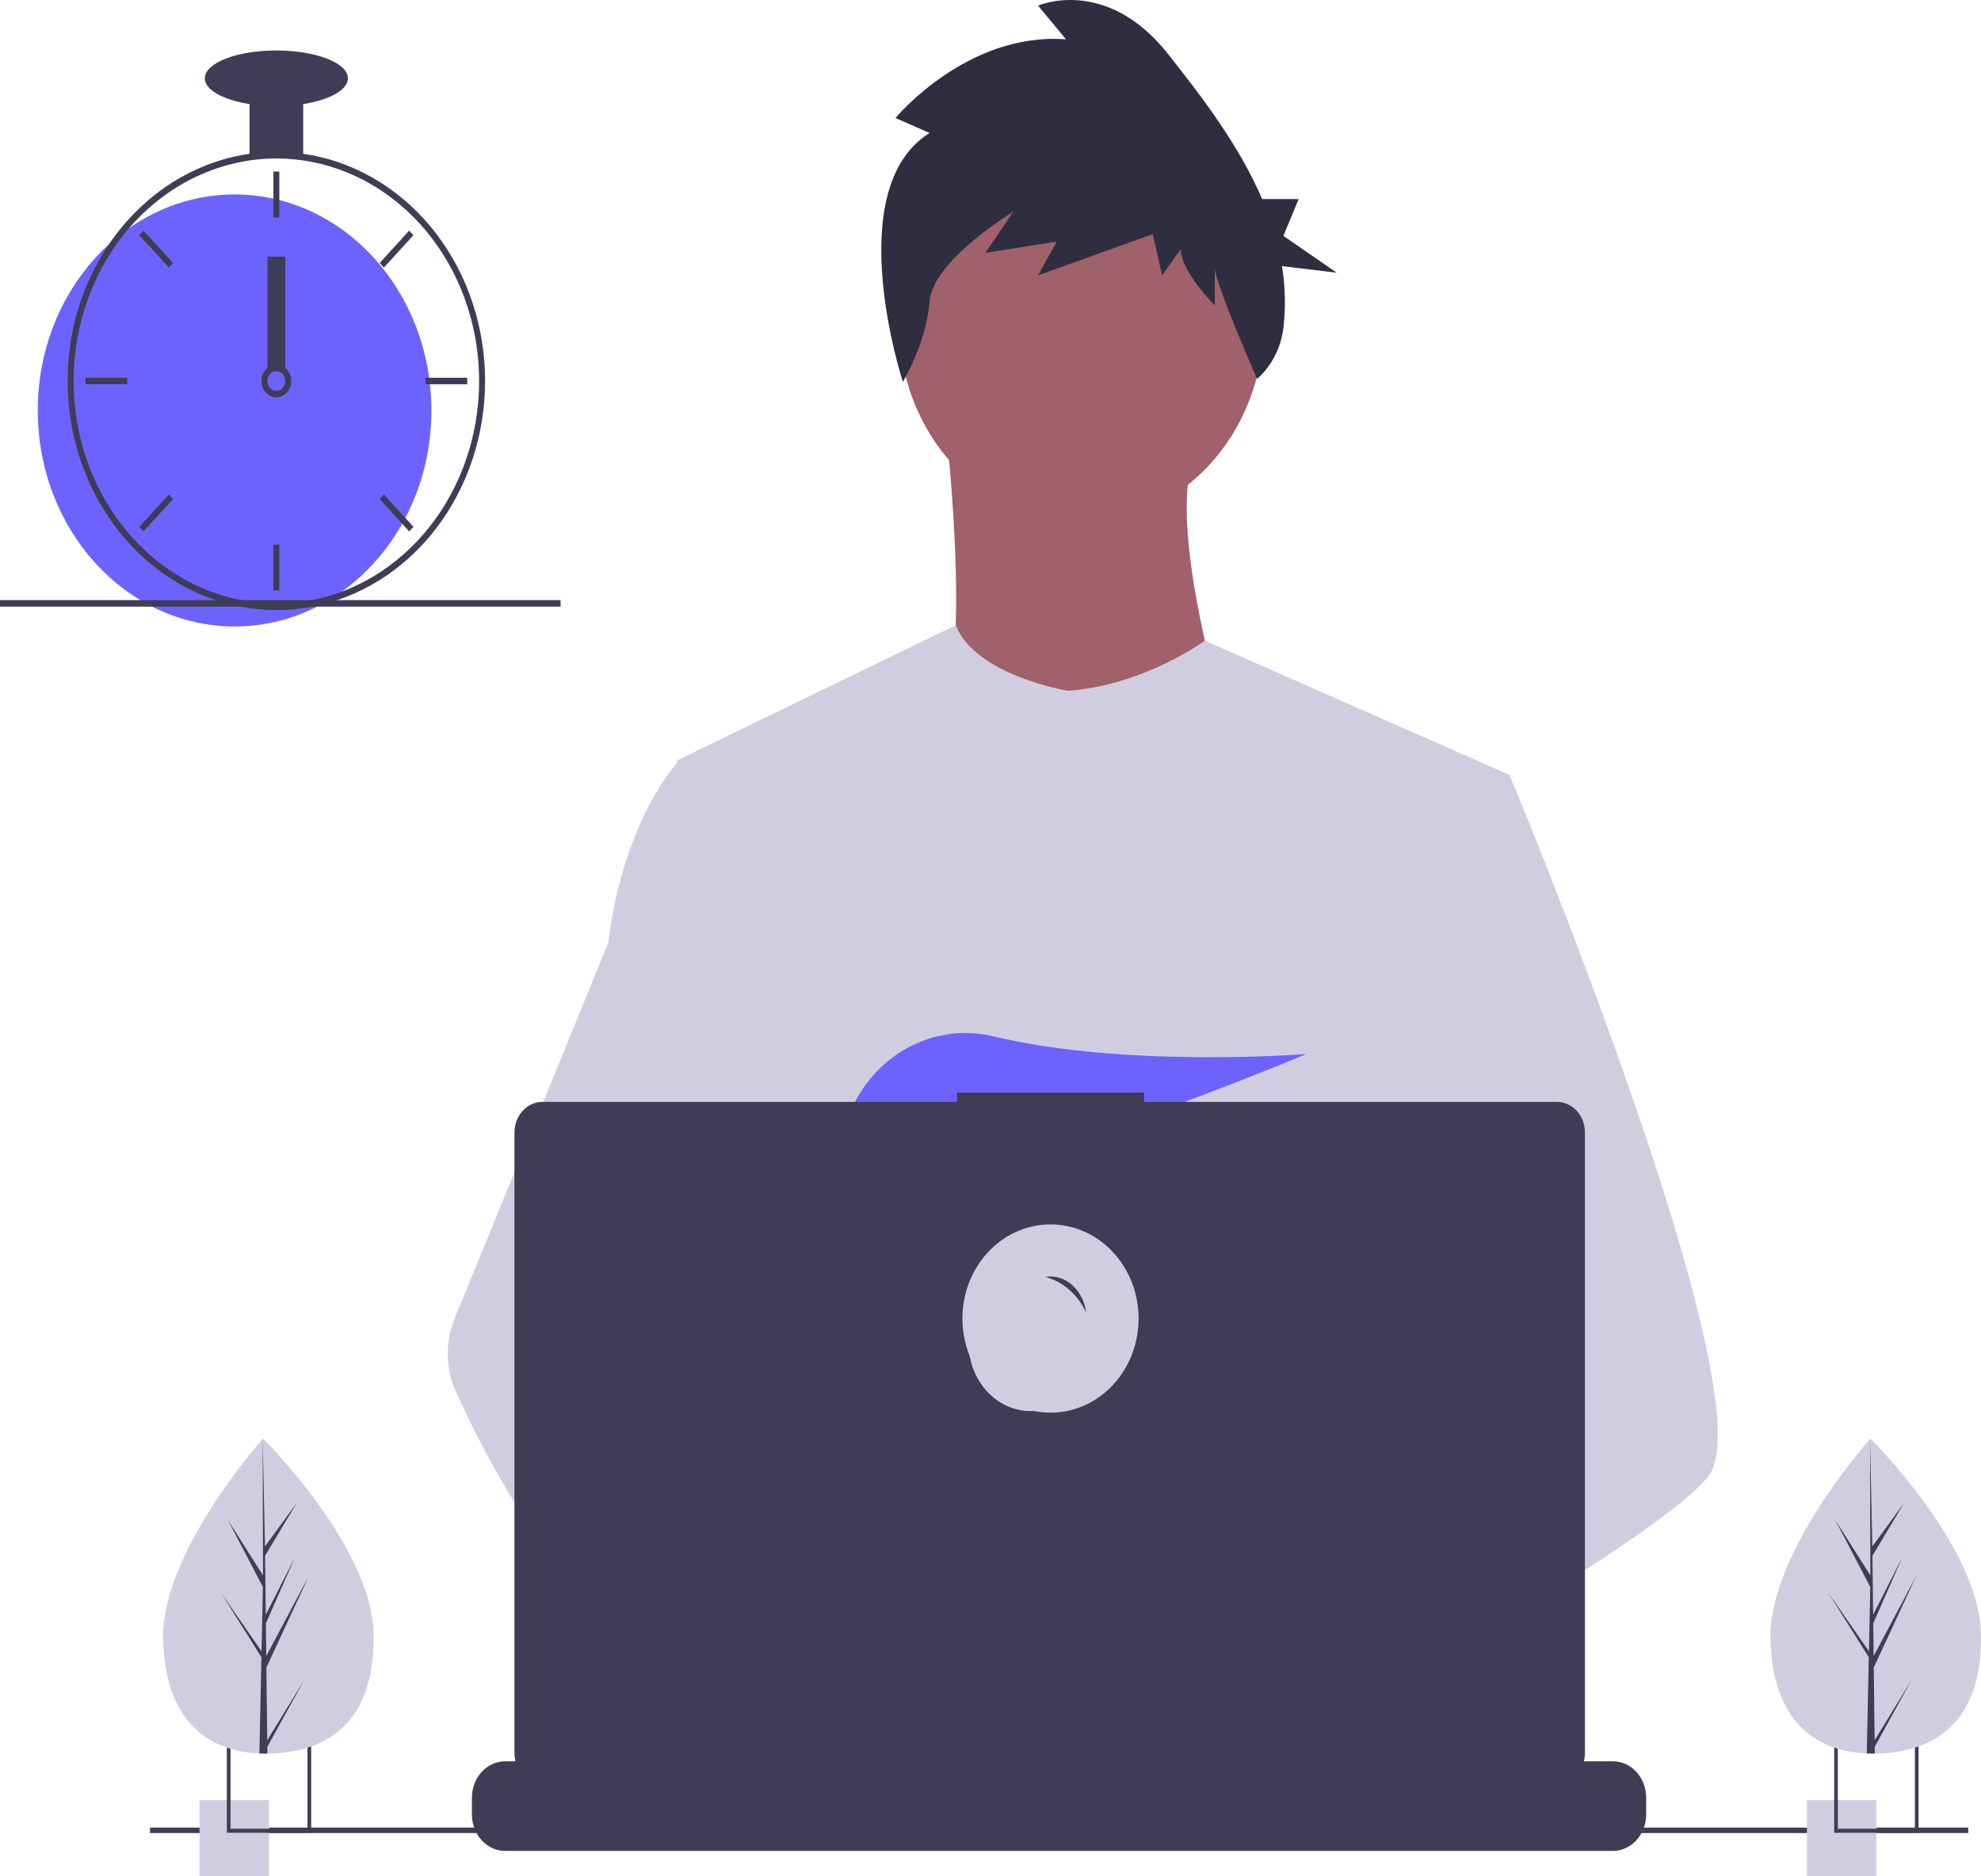 <svg width="76" height="72" viewBox="0 0 76 72" fill="none" xmlns="http://www.w3.org/2000/svg">
<path d="M41.484 20.051C45.349 20.051 48.482 16.612 48.482 12.369C48.482 8.127 45.349 4.687 41.484 4.687C37.619 4.687 34.486 8.127 34.486 12.369C34.486 16.612 37.619 20.051 41.484 20.051Z" fill="#A0616A"/>
<path d="M36.261 16.21C36.261 16.21 37.579 27.121 35.551 28.346C33.522 29.57 47.62 29.681 47.62 29.681C47.62 29.681 44.476 20.218 45.895 17.324L36.261 16.21Z" fill="#A0616A"/>
<path d="M57.914 29.737L56.741 35.597L54.262 47.996L54.188 48.675L53.332 56.536L52.763 61.758L52.382 65.266C50.062 66.575 48.38 67.479 48.38 67.479C48.38 67.479 48.236 66.683 48.002 65.665C46.374 66.2 43.361 67.089 40.808 67.267C41.738 68.405 42.165 69.473 41.585 70.262C39.836 72.64 32.615 67.659 30.09 65.801C30.031 66.246 30.009 66.696 30.023 67.145L28.09 65.513L28.282 61.758L28.604 55.406L29.01 47.439C28.882 47.098 28.775 46.748 28.689 46.392C28.097 44.081 27.378 39.467 26.828 35.597C26.384 32.483 26.051 29.852 25.981 29.292C25.971 29.219 25.966 29.181 25.966 29.181L36.666 23.991C37.426 25.927 40.976 26.509 40.976 26.509C43.918 26.286 46.224 24.583 46.224 24.583L57.914 29.737Z" fill="#D0CDE1"/>
<path d="M49.192 65.253C49.192 65.253 48.739 65.423 48.002 65.665C46.374 66.2 43.361 67.089 40.808 67.267C38.61 67.422 36.752 67.05 36.412 65.475C36.267 64.799 36.473 64.242 36.923 63.784C38.267 62.417 41.777 61.927 44.56 61.759C45.346 61.712 46.073 61.69 46.679 61.681C47.706 61.667 48.38 61.69 48.38 61.69L48.396 61.759L49.192 65.253Z" fill="#A0616A"/>
<path d="M35.662 5.103L34.354 4.528C34.354 4.528 37.09 1.221 40.896 1.509L39.825 0.215C39.825 0.215 42.442 -0.935 44.821 2.084C46.072 3.671 47.519 5.536 48.421 7.638H49.822L49.237 9.051L51.284 10.465L49.183 10.211C49.308 10.985 49.328 11.775 49.24 12.556C49.15 13.336 48.787 14.048 48.228 14.54V14.54C48.228 14.54 46.605 10.853 46.605 10.278V11.716C46.605 11.716 45.297 10.422 45.297 9.559L44.583 10.566L44.226 8.984L39.825 10.566L40.539 9.272L37.803 9.703L38.874 8.122C38.874 8.122 35.781 9.991 35.662 11.572C35.543 13.153 34.638 14.652 34.638 14.652C34.638 14.652 32.213 7.259 35.662 5.103Z" fill="#2F2E41"/>
<path d="M65.52 56.679C64.807 57.528 63.041 58.805 60.9 60.188C60.103 60.702 59.255 61.232 58.39 61.759C56.326 63.015 54.165 64.26 52.382 65.266C50.062 66.576 48.38 67.479 48.38 67.479C48.38 67.479 48.235 66.683 48.002 65.665C47.69 64.301 47.22 62.539 46.73 61.759C46.713 61.731 46.696 61.706 46.679 61.681C46.536 61.475 46.392 61.355 46.25 61.355L53.332 56.536L56.393 54.453L54.188 48.675L51.422 41.428L53.092 35.597L54.769 29.737H57.914C57.914 29.737 58.955 32.231 60.286 35.71C60.485 36.23 60.69 36.773 60.9 37.332C63.639 44.645 67.053 54.856 65.52 56.679Z" fill="#D0CDE1"/>
<path d="M41.585 70.262C39.836 72.64 32.615 67.659 30.09 65.801C29.54 65.397 29.212 65.141 29.212 65.141L31.523 61.758L32.255 60.688C32.255 60.688 32.909 61.069 33.877 61.69C33.912 61.713 33.948 61.736 33.984 61.758C34.818 62.297 35.866 63 36.923 63.784C38.382 64.867 39.857 66.103 40.808 67.267C41.738 68.405 42.165 69.473 41.585 70.262Z" fill="#A0616A"/>
<path d="M33.877 61.69C33.619 61.688 33.361 61.712 33.106 61.759C30.919 62.171 30.273 64.345 30.09 65.801C30.031 66.246 30.009 66.696 30.023 67.145L28.09 65.513L27.386 64.919C25.691 64.27 24.181 63.118 22.872 61.759C21.736 60.559 20.717 59.232 19.831 57.8C18.949 56.389 18.163 54.909 17.479 53.371C17.288 52.942 17.185 52.472 17.178 51.995C17.171 51.517 17.26 51.044 17.438 50.608L19.831 44.753L23.329 36.195C23.355 35.991 23.383 35.792 23.414 35.597C24.108 31.231 25.966 29.292 25.966 29.292H27.386L28.336 35.597L29.516 43.431L28.689 46.392L26.778 53.229L28.604 55.406L33.877 61.69Z" fill="#D0CDE1"/>
<path d="M35.484 43.437L36.698 44.992C37.149 44.898 37.62 44.787 38.105 44.662L37.756 43.437L38.609 44.529C43.747 43.142 50.117 40.444 50.117 40.444C50.117 40.444 43.24 40.998 38.106 39.767C35.834 39.222 33.497 40.458 32.565 42.796C32.023 44.155 32.108 45.333 34.03 45.333C34.679 45.321 35.327 45.254 35.967 45.133L35.484 43.437Z" fill="#6C63FF"/>
<path d="M63.155 68.988V69.622C63.156 69.796 63.126 69.968 63.069 70.13C63.043 70.203 63.012 70.273 62.976 70.339C62.863 70.548 62.702 70.721 62.509 70.841C62.316 70.962 62.099 71.025 61.877 71.025H19.382C19.16 71.025 18.942 70.962 18.75 70.841C18.557 70.721 18.396 70.548 18.283 70.339C18.247 70.273 18.216 70.203 18.191 70.13C18.133 69.968 18.104 69.796 18.104 69.622V68.988C18.104 68.803 18.137 68.621 18.201 68.451C18.265 68.28 18.359 68.126 18.478 67.995C18.597 67.865 18.738 67.762 18.893 67.691C19.048 67.621 19.214 67.585 19.382 67.585H21.831V67.289C21.831 67.281 21.833 67.274 21.835 67.267C21.838 67.26 21.842 67.253 21.847 67.248C21.852 67.242 21.858 67.238 21.864 67.235C21.871 67.232 21.878 67.231 21.885 67.231H23.163C23.17 67.231 23.177 67.232 23.183 67.235C23.19 67.238 23.195 67.242 23.201 67.248C23.205 67.253 23.209 67.26 23.212 67.267C23.215 67.274 23.216 67.281 23.216 67.289V67.585H24.015V67.289C24.015 67.281 24.016 67.274 24.018 67.267C24.021 67.26 24.025 67.253 24.03 67.248C24.035 67.242 24.041 67.238 24.047 67.235C24.054 67.232 24.061 67.231 24.068 67.231H25.346C25.353 67.231 25.36 67.232 25.366 67.235C25.373 67.238 25.379 67.242 25.384 67.248C25.389 67.253 25.392 67.26 25.395 67.267C25.398 67.274 25.399 67.281 25.399 67.289V67.585H26.198V67.289C26.198 67.281 26.2 67.274 26.203 67.267C26.205 67.26 26.209 67.253 26.214 67.248C26.219 67.242 26.225 67.238 26.231 67.235C26.238 67.232 26.245 67.231 26.252 67.231H27.53C27.537 67.231 27.544 67.232 27.55 67.235C27.557 67.238 27.563 67.242 27.567 67.248C27.573 67.253 27.576 67.26 27.579 67.267C27.582 67.274 27.583 67.281 27.583 67.289V67.585H28.381V67.289C28.381 67.281 28.383 67.274 28.386 67.267C28.388 67.26 28.392 67.253 28.397 67.248C28.402 67.242 28.408 67.238 28.414 67.235C28.421 67.232 28.428 67.231 28.435 67.231H29.713C29.72 67.231 29.727 67.232 29.733 67.235C29.74 67.238 29.746 67.242 29.751 67.248C29.756 67.253 29.759 67.26 29.762 67.267C29.765 67.274 29.766 67.281 29.766 67.289V67.585H30.565V67.289C30.565 67.281 30.566 67.274 30.569 67.267C30.571 67.26 30.575 67.253 30.58 67.248C30.585 67.242 30.591 67.238 30.598 67.235C30.604 67.232 30.611 67.231 30.618 67.231H31.896C31.903 67.231 31.91 67.232 31.916 67.235C31.923 67.238 31.929 67.242 31.934 67.248C31.939 67.253 31.942 67.26 31.945 67.267C31.948 67.274 31.949 67.281 31.949 67.289V67.585H32.749V67.289C32.749 67.281 32.75 67.274 32.753 67.267C32.755 67.26 32.759 67.253 32.764 67.248C32.769 67.242 32.775 67.238 32.782 67.235C32.788 67.232 32.795 67.231 32.802 67.231H34.08C34.087 67.231 34.094 67.232 34.1 67.235C34.107 67.238 34.113 67.242 34.118 67.248C34.123 67.253 34.127 67.26 34.129 67.267C34.132 67.274 34.133 67.281 34.133 67.289V67.585H34.932V67.289C34.932 67.281 34.933 67.274 34.936 67.267C34.938 67.26 34.942 67.253 34.947 67.248C34.952 67.242 34.958 67.238 34.965 67.235C34.971 67.232 34.978 67.231 34.985 67.231H44.996C45.003 67.231 45.01 67.232 45.017 67.235C45.023 67.238 45.029 67.242 45.034 67.248C45.039 67.253 45.043 67.26 45.045 67.267C45.048 67.274 45.049 67.281 45.049 67.289V67.585H45.849V67.289C45.849 67.281 45.85 67.274 45.853 67.267C45.855 67.26 45.859 67.253 45.864 67.248C45.869 67.242 45.875 67.238 45.882 67.235C45.888 67.232 45.895 67.231 45.902 67.231H47.18C47.194 67.231 47.208 67.237 47.218 67.248C47.228 67.259 47.233 67.273 47.233 67.289V67.585H48.032V67.289C48.032 67.281 48.033 67.274 48.036 67.267C48.038 67.26 48.042 67.253 48.047 67.248C48.052 67.242 48.058 67.238 48.065 67.235C48.071 67.232 48.078 67.231 48.085 67.231H49.363C49.37 67.231 49.377 67.232 49.384 67.235C49.39 67.238 49.396 67.242 49.401 67.248C49.406 67.253 49.41 67.26 49.412 67.267C49.415 67.274 49.416 67.281 49.416 67.289V67.585H50.215V67.289C50.215 67.281 50.216 67.274 50.219 67.267C50.222 67.26 50.225 67.253 50.23 67.248C50.235 67.242 50.241 67.238 50.248 67.235C50.254 67.232 50.261 67.231 50.268 67.231H51.546C51.553 67.231 51.56 67.232 51.567 67.235C51.573 67.238 51.579 67.242 51.584 67.248C51.589 67.253 51.593 67.26 51.596 67.267C51.598 67.274 51.599 67.281 51.599 67.289V67.585H52.399V67.289C52.399 67.281 52.4 67.274 52.403 67.267C52.406 67.26 52.41 67.253 52.414 67.248C52.419 67.242 52.425 67.238 52.432 67.235C52.438 67.232 52.445 67.231 52.452 67.231H53.73C53.744 67.231 53.758 67.237 53.767 67.248C53.777 67.259 53.783 67.274 53.782 67.289V67.585H54.582V67.289C54.582 67.281 54.583 67.274 54.586 67.267C54.589 67.26 54.593 67.253 54.597 67.248C54.602 67.242 54.608 67.238 54.615 67.235C54.621 67.232 54.628 67.231 54.635 67.231H55.913C55.92 67.231 55.927 67.232 55.934 67.235C55.94 67.238 55.946 67.242 55.951 67.248C55.956 67.253 55.96 67.26 55.962 67.267C55.965 67.274 55.967 67.281 55.967 67.289V67.585H56.765V67.289C56.765 67.281 56.766 67.274 56.769 67.267C56.772 67.26 56.776 67.253 56.781 67.248C56.785 67.242 56.791 67.238 56.798 67.235C56.804 67.232 56.811 67.231 56.818 67.231H58.096C58.103 67.231 58.11 67.232 58.117 67.235C58.123 67.238 58.129 67.242 58.134 67.248C58.139 67.253 58.143 67.26 58.145 67.267C58.148 67.274 58.15 67.281 58.15 67.289V67.585H61.877C62.045 67.585 62.211 67.621 62.366 67.691C62.521 67.762 62.662 67.865 62.781 67.995C62.9 68.126 62.994 68.28 63.058 68.451C63.122 68.621 63.155 68.803 63.155 68.988V68.988Z" fill="#3F3D56"/>
<path d="M75.512 70.13H5.757V70.339H75.512V70.13Z" fill="#3F3D56"/>
<path d="M59.733 42.283H43.894V41.925H36.712V42.283H20.808C20.523 42.283 20.251 42.407 20.05 42.628C19.849 42.848 19.736 43.147 19.736 43.459V67.268C19.736 67.58 19.849 67.879 20.05 68.1C20.251 68.32 20.523 68.444 20.808 68.444H59.733C60.018 68.444 60.29 68.32 60.491 68.1C60.692 67.879 60.805 67.58 60.805 67.268V43.459C60.805 43.305 60.777 43.152 60.723 43.009C60.669 42.867 60.591 42.737 60.491 42.628C60.392 42.518 60.273 42.432 60.144 42.373C60.014 42.313 59.874 42.283 59.733 42.283V42.283Z" fill="#3F3D56"/>
<path d="M40.302 53.207C41.616 53.207 42.681 52.038 42.681 50.595C42.681 49.153 41.616 47.984 40.302 47.984C38.988 47.984 37.923 49.153 37.923 50.595C37.923 52.038 38.988 53.207 40.302 53.207Z" stroke="#D0CDE1" stroke-width="2" stroke-miterlimit="10"/>
<path d="M39.54 54.147C40.854 54.147 41.919 52.978 41.919 51.536C41.919 50.093 40.854 48.924 39.54 48.924C38.226 48.924 37.161 50.093 37.161 51.536C37.161 52.978 38.226 54.147 39.54 54.147Z" fill="#D0CDE1"/>
<path d="M10.32 69.075H7.656V72H10.32V69.075Z" fill="#D0CDE1"/>
<path d="M8.703 66.777V70.329H11.938V66.777H8.703ZM11.797 70.174H8.843V66.931H11.797V70.174Z" fill="#3F3D56"/>
<path d="M71.986 69.075H69.321V72H71.986V69.075Z" fill="#D0CDE1"/>
<path d="M70.368 66.777V70.329H73.604V66.777H70.368ZM73.463 70.174H70.508V66.931H73.463V70.174Z" fill="#3F3D56"/>
<path d="M9.001 24.039C13.171 24.039 16.551 20.328 16.551 15.751C16.551 11.173 13.171 7.462 9.001 7.462C4.831 7.462 1.45 11.173 1.45 15.751C1.45 20.328 4.831 24.039 9.001 24.039Z" fill="#6C63FF"/>
<path d="M11.632 5.901C10.948 5.806 10.256 5.806 9.573 5.901C8.05 6.121 6.616 6.815 5.442 7.902C4.267 8.99 3.402 10.424 2.948 12.035C2.741 12.769 2.624 13.53 2.6 14.298C2.597 14.404 2.594 14.512 2.594 14.62C2.596 16.951 3.441 19.186 4.942 20.834C6.443 22.482 8.479 23.409 10.602 23.411C10.773 23.411 10.943 23.405 11.111 23.393C11.506 23.366 11.898 23.307 12.285 23.215C14.131 22.779 15.778 21.641 16.934 20.002C18.09 18.363 18.681 16.327 18.603 14.256C18.525 12.185 17.783 10.21 16.507 8.681C15.231 7.153 13.505 6.168 11.632 5.901H11.632ZM13.109 22.705H13.107C12.463 22.947 11.791 23.093 11.111 23.141C10.943 23.154 10.773 23.16 10.602 23.16C8.54 23.157 6.563 22.256 5.104 20.656C3.646 19.055 2.826 16.884 2.823 14.62C2.823 14.512 2.825 14.404 2.829 14.298C2.907 12.091 3.76 10.004 5.209 8.472C6.658 6.941 8.591 6.084 10.602 6.081C12.445 6.081 14.228 6.799 15.634 8.108C17.039 9.416 17.976 11.23 18.277 13.226C18.578 15.222 18.223 17.271 17.277 19.007C16.33 20.743 14.853 22.053 13.109 22.705H13.109Z" fill="#3F3D56"/>
<path d="M10.716 6.583H10.488V8.341H10.716V6.583Z" fill="#3F3D56"/>
<path d="M5.506 8.848L5.344 9.026L6.477 10.269L6.638 10.092L5.506 8.848Z" fill="#3F3D56"/>
<path d="M3.281 14.495V14.746H4.882V14.495H3.281Z" fill="#3F3D56"/>
<path d="M5.344 20.215L5.506 20.392L6.638 19.149L6.477 18.971L5.344 20.215Z" fill="#3F3D56"/>
<path d="M14.566 10.092L14.728 10.269L15.86 9.026L15.698 8.848L14.566 10.092Z" fill="#3F3D56"/>
<path d="M16.322 14.495V14.746H17.924V14.495H16.322Z" fill="#3F3D56"/>
<path d="M14.728 18.971L14.566 19.149L15.698 20.392L15.86 20.215L14.728 18.971Z" fill="#3F3D56"/>
<path d="M10.716 20.899H10.488V22.657H10.716V20.899Z" fill="#3F3D56"/>
<path d="M10.945 14.118C10.846 14.037 10.726 13.992 10.602 13.992C10.478 13.992 10.358 14.037 10.259 14.118C10.191 14.175 10.135 14.246 10.095 14.329C10.045 14.435 10.023 14.555 10.032 14.675C10.042 14.794 10.082 14.908 10.149 15.003C10.215 15.098 10.305 15.17 10.408 15.211C10.511 15.252 10.622 15.259 10.728 15.233C10.835 15.206 10.932 15.147 11.009 15.062C11.086 14.976 11.139 14.869 11.162 14.752C11.184 14.634 11.176 14.512 11.138 14.4C11.1 14.288 11.033 14.19 10.945 14.118H10.945ZM10.602 14.997C10.511 14.997 10.424 14.957 10.36 14.886C10.295 14.816 10.259 14.72 10.259 14.62C10.259 14.544 10.28 14.47 10.32 14.407C10.353 14.354 10.399 14.311 10.452 14.282C10.505 14.254 10.563 14.241 10.622 14.245C10.681 14.249 10.738 14.269 10.788 14.305C10.837 14.34 10.878 14.388 10.905 14.446C10.933 14.503 10.946 14.567 10.944 14.632C10.943 14.697 10.926 14.76 10.895 14.815C10.865 14.871 10.822 14.916 10.771 14.948C10.719 14.98 10.661 14.997 10.602 14.997V14.997Z" fill="#3F3D56"/>
<path d="M11.632 3.695H9.573V5.955H11.632V3.695Z" fill="#3F3D56"/>
<path d="M10.602 4.072C12.118 4.072 13.348 3.594 13.348 3.004C13.348 2.415 12.118 1.937 10.602 1.937C9.086 1.937 7.857 2.415 7.857 3.004C7.857 3.594 9.086 4.072 10.602 4.072Z" fill="#3F3D56"/>
<path d="M10.945 9.848H10.259V14.118H10.945V9.848Z" fill="#3F3D56"/>
<path d="M21.507 23.028H0V23.279H21.507V23.028Z" fill="#3F3D56"/>
<path d="M14.331 62.654C14.42 65.991 12.643 67.215 10.414 67.286C10.362 67.288 10.31 67.289 10.259 67.289C10.156 67.29 10.053 67.288 9.952 67.283C7.936 67.191 6.34 66.016 6.257 62.913C6.171 59.7 9.804 55.526 10.076 55.218L10.077 55.217C10.087 55.206 10.092 55.2 10.092 55.2C10.092 55.2 14.242 59.316 14.331 62.654Z" fill="#D0CDE1"/>
<path d="M10.253 66.78L11.669 64.468L10.256 67.029L10.259 67.289C10.156 67.29 10.053 67.288 9.952 67.283L10.022 63.939L10.02 63.913L10.023 63.908L10.03 63.592L8.479 61.12L10.028 63.356L10.033 63.423L10.086 60.896L8.747 58.333L10.09 60.452L10.076 55.218L10.076 55.2L10.077 55.217L10.165 59.343L11.386 57.667L10.169 59.698L10.196 61.958L11.32 59.753L10.2 62.291L10.215 63.547L11.849 60.475L10.22 63.986L10.253 66.78Z" fill="#3F3D56"/>
<path d="M75.997 62.654C76.086 65.991 74.309 67.215 72.08 67.286C72.028 67.288 71.976 67.289 71.925 67.289C71.822 67.29 71.719 67.288 71.618 67.283C69.601 67.191 68.005 66.016 67.923 62.913C67.837 59.7 71.469 55.526 71.742 55.218L71.742 55.217C71.753 55.206 71.758 55.2 71.758 55.2C71.758 55.2 75.908 59.316 75.997 62.654Z" fill="#D0CDE1"/>
<path d="M71.919 66.78L73.335 64.468L71.922 67.029L71.925 67.289C71.822 67.29 71.719 67.288 71.618 67.283L71.688 63.939L71.686 63.913L71.689 63.908L71.695 63.592L70.144 61.12L71.694 63.356L71.699 63.423L71.752 60.896L70.412 58.333L71.756 60.452L71.742 55.218L71.742 55.2L71.742 55.217L71.831 59.343L73.052 57.667L71.835 59.698L71.862 61.958L72.985 59.753L71.866 62.291L71.881 63.547L73.515 60.475L71.886 63.986L71.919 66.78Z" fill="#3F3D56"/>
</svg>

